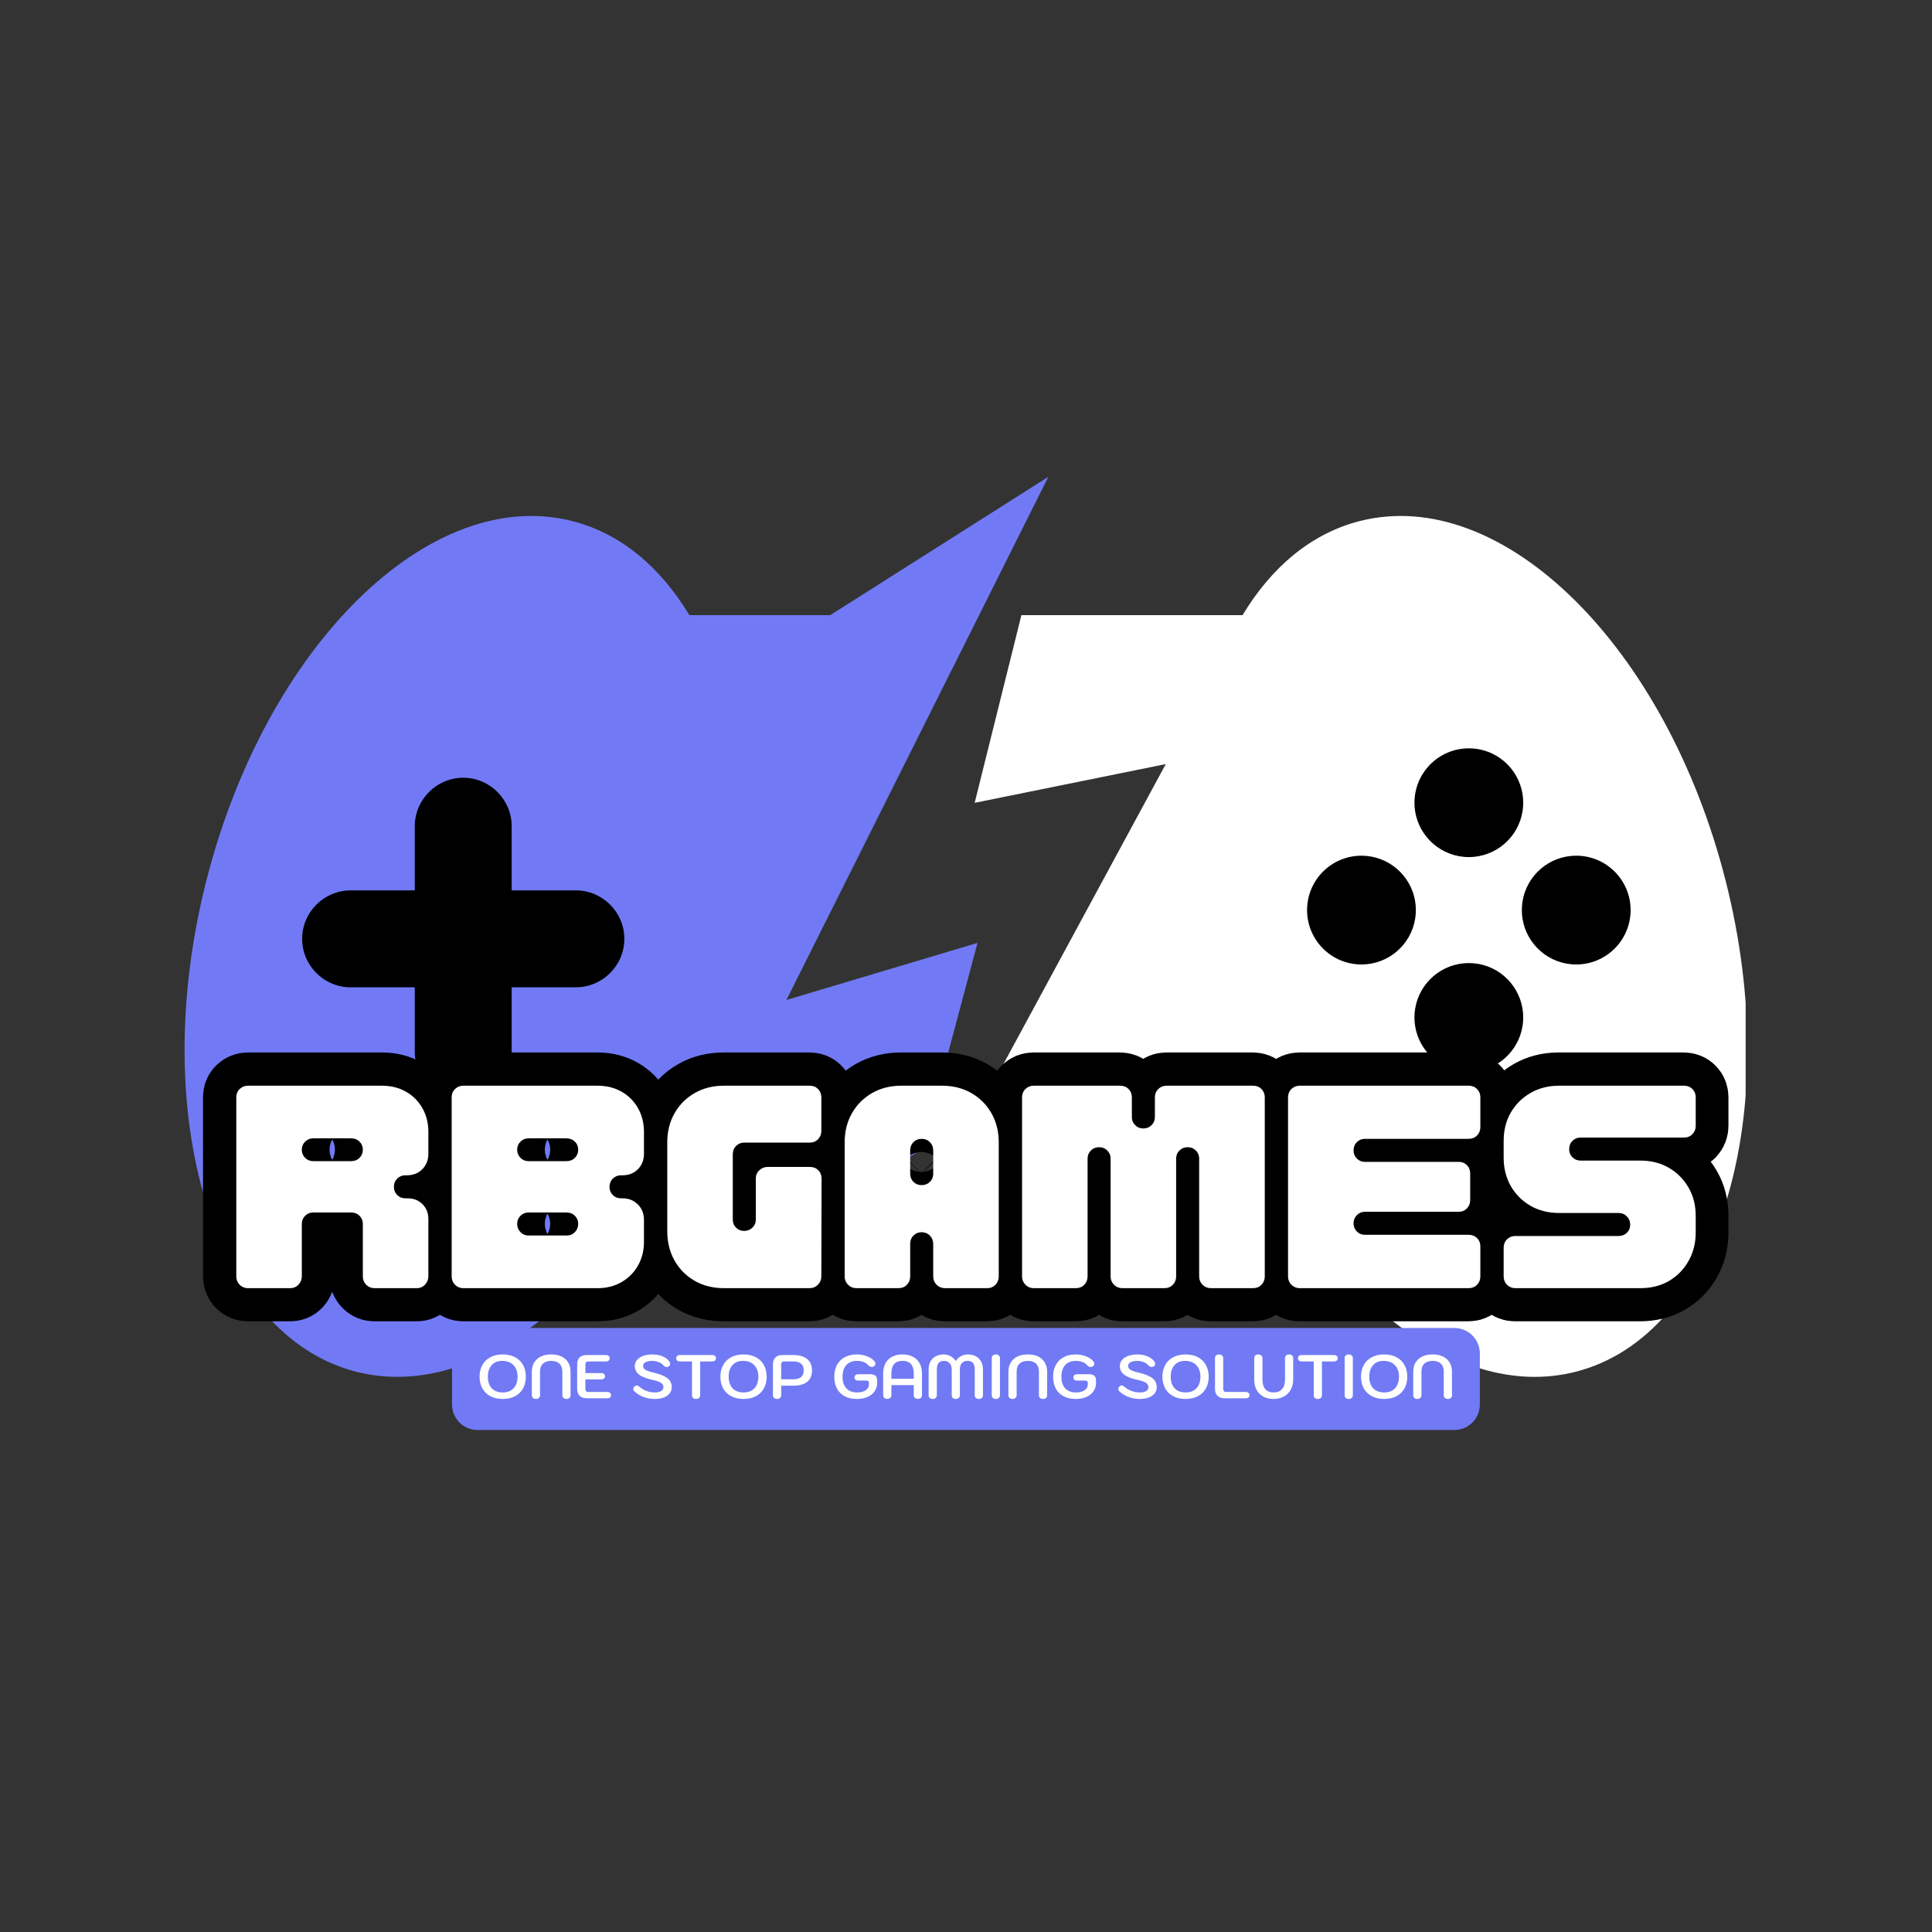 <svg xmlns="http://www.w3.org/2000/svg" xmlns:xlink="http://www.w3.org/1999/xlink" width="500" zoomAndPan="magnify" viewBox="0 0 375 375" height="500" preserveAspectRatio="xMidYMid meet" version="1.0"><rect x="0" y="0" width="375" height="375" fill="#333333" stroke="none"/><defs><g/><clipPath id="ef5d73dd9f"><path d="M 174.219 100.027 L 338.828 100.027 L 338.828 267.246 L 174.219 267.246 Z M 174.219 100.027 " clip-rule="nonzero"/></clipPath><clipPath id="0b6c95b619"><path d="M 35.828 92.543 L 203.617 92.543 L 203.617 267.246 L 35.828 267.246 Z M 35.828 92.543 " clip-rule="nonzero"/></clipPath></defs><path fill="#717af4" d="M 173.766 244.871 L 173.68 244.945 L 173.809 244.621 Z M 173.766 244.871 " fill-opacity="1" fill-rule="evenodd"/><g clip-path="url(#ef5d73dd9f)"><path fill="#ffffff" d="M 198.254 119.402 L 241.18 119.402 C 246.816 110.039 254.543 103.516 263.961 101.129 C 291.617 94.125 323.41 125.418 334.961 171.012 C 346.512 216.605 333.449 259.262 305.793 266.27 C 281.781 272.352 254.652 249.555 240.359 213.602 L 235.152 213.602 C 233.348 221.711 223.785 227.902 212.266 227.902 C 206.773 227.902 201.727 226.496 197.75 224.141 L 174.238 244.465 L 226.273 148.309 L 189.184 155.828 L 198.254 119.402 " fill-opacity="1" fill-rule="evenodd"/></g><g clip-path="url(#0b6c95b619)"><path fill="#717af4" d="M 133.812 119.402 L 161.141 119.402 L 203.492 92.543 L 152.645 194.094 L 189.734 183.016 C 185.281 199.602 181.754 212.883 179.156 222.871 C 174.957 225.98 169.145 227.902 162.723 227.902 C 151.203 227.902 141.645 221.711 139.836 213.602 L 134.633 213.602 C 120.34 249.555 93.211 272.352 69.195 266.27 C 41.539 259.262 28.48 216.605 40.031 171.012 C 51.582 125.418 83.375 94.125 111.031 101.129 C 120.449 103.516 128.172 110.039 133.812 119.402 " fill-opacity="1" fill-rule="evenodd"/></g><path fill="#000000" d="M 89.914 150.961 C 95.086 150.961 99.316 155.195 99.316 160.367 L 99.316 172.824 L 111.777 172.824 C 116.949 172.824 121.184 177.059 121.184 182.23 C 121.184 187.402 116.949 191.633 111.777 191.633 L 99.316 191.633 L 99.316 204.098 C 99.316 209.27 95.086 213.5 89.914 213.5 C 84.742 213.5 80.508 209.27 80.508 204.098 L 80.508 191.633 L 68.047 191.633 C 62.875 191.633 58.645 187.402 58.645 182.23 C 58.645 177.059 62.875 172.824 68.047 172.824 L 80.508 172.824 L 80.508 160.367 C 80.508 155.195 84.742 150.961 89.914 150.961 " fill-opacity="1" fill-rule="evenodd"/><path fill="#000000" d="M 274.68 195.789 L 274.68 199.188 C 274.59 198.633 274.543 198.066 274.543 197.488 C 274.543 196.91 274.59 196.344 274.68 195.789 Z M 274.68 174.945 L 274.68 178.344 C 273.867 183.367 269.512 187.203 264.262 187.203 C 258.43 187.203 253.703 182.477 253.703 176.645 C 253.703 170.816 258.43 166.09 264.262 166.09 C 269.512 166.09 273.867 169.926 274.68 174.945 Z M 274.68 157.504 C 274.59 156.949 274.543 156.383 274.543 155.805 C 274.543 155.227 274.59 154.66 274.68 154.105 Z M 274.68 178.344 L 274.68 174.945 C 274.77 175.5 274.816 176.066 274.816 176.645 C 274.816 177.223 274.77 177.789 274.68 178.344 Z M 295.52 195.801 L 295.52 199.176 C 294.715 204.203 290.355 208.043 285.102 208.043 C 279.848 208.043 275.492 204.207 274.68 199.188 L 274.68 195.789 C 275.492 190.766 279.848 186.93 285.102 186.93 C 290.355 186.93 294.715 190.773 295.52 195.801 Z M 295.52 174.957 L 295.52 178.332 C 295.434 177.785 295.387 177.219 295.387 176.645 C 295.387 176.07 295.434 175.508 295.52 174.957 Z M 285.102 145.246 C 290.355 145.246 294.715 149.09 295.52 154.117 L 295.52 157.492 C 294.715 162.52 290.355 166.359 285.102 166.359 C 279.848 166.359 275.492 162.523 274.68 157.504 L 274.68 154.105 C 275.492 149.082 279.848 145.246 285.102 145.246 Z M 295.52 178.332 L 295.52 174.957 C 296.328 169.93 300.688 166.09 305.945 166.09 C 311.773 166.09 316.5 170.816 316.5 176.645 C 316.5 182.477 311.773 187.203 305.945 187.203 C 300.688 187.203 296.328 183.363 295.52 178.332 Z M 295.52 199.176 L 295.52 195.801 C 295.609 196.352 295.656 196.914 295.656 197.488 C 295.656 198.062 295.609 198.625 295.52 199.176 Z M 295.52 154.117 C 295.609 154.668 295.656 155.23 295.656 155.805 C 295.656 156.379 295.609 156.941 295.52 157.492 L 295.52 154.117 " fill-opacity="1" fill-rule="evenodd"/><path stroke-linecap="butt" transform="matrix(1.107, 0, 0, 1.107, 22.889, 196.881)" fill="none" stroke-linejoin="miter" d="M 22.787 47.999 C 22.222 47.999 21.739 47.802 21.333 47.403 C 20.938 47.001 20.741 46.521 20.741 45.964 L 20.741 14.557 C 20.741 13.964 20.938 13.477 21.333 13.093 C 21.739 12.705 22.222 12.511 22.787 12.511 L 46.299 12.511 C 47.865 12.511 49.262 12.86 50.49 13.559 C 51.717 14.254 52.677 15.213 53.372 16.441 C 54.063 17.668 54.409 19.065 54.409 20.632 L 54.409 24.445 C 54.409 25.542 54.056 26.445 53.347 27.151 C 52.642 27.86 51.739 28.213 50.641 28.213 L 50.38 28.213 C 49.82 28.213 49.34 28.407 48.952 28.798 C 48.567 29.179 48.377 29.67 48.377 30.259 C 48.377 30.816 48.567 31.289 48.952 31.68 C 49.34 32.061 49.82 32.252 50.38 32.252 L 50.772 32.252 C 51.841 32.252 52.712 32.594 53.393 33.271 C 54.07 33.949 54.409 34.824 54.409 35.892 L 54.409 45.911 C 54.409 46.472 54.219 46.962 53.838 47.382 C 53.453 47.795 52.966 47.999 52.374 47.999 L 44.965 47.999 C 44.405 47.999 43.918 47.802 43.516 47.403 C 43.117 47.001 42.919 46.521 42.919 45.964 L 42.919 36.736 C 42.919 36.175 42.729 35.702 42.344 35.317 C 41.963 34.929 41.477 34.732 40.884 34.732 L 34.234 34.732 C 33.67 34.732 33.194 34.929 32.805 35.317 C 32.421 35.702 32.23 36.175 32.23 36.736 L 32.23 45.911 C 32.23 46.472 32.04 46.962 31.655 47.382 C 31.274 47.795 30.784 47.999 30.195 47.999 Z M 34.234 25.733 L 40.884 25.733 C 41.477 25.733 41.963 25.542 42.344 25.158 C 42.729 24.77 42.919 24.293 42.919 23.729 C 42.919 23.175 42.729 22.706 42.344 22.321 C 41.963 21.933 41.477 21.736 40.884 21.736 L 34.234 21.736 C 33.67 21.736 33.194 21.933 32.805 22.321 C 32.421 22.706 32.23 23.175 32.23 23.729 C 32.23 24.293 32.421 24.77 32.805 25.158 C 33.194 25.542 33.67 25.733 34.234 25.733 Z M 60.537 47.999 C 59.972 47.999 59.489 47.802 59.083 47.403 C 58.688 47.001 58.491 46.521 58.491 45.964 L 58.491 14.557 C 58.491 13.964 58.688 13.477 59.083 13.093 C 59.489 12.705 59.972 12.511 60.537 12.511 L 84.091 12.511 C 85.657 12.511 87.054 12.86 88.282 13.559 C 89.51 14.254 90.469 15.213 91.164 16.441 C 91.856 17.668 92.205 19.065 92.205 20.632 L 92.205 24.445 C 92.205 25.542 91.848 26.445 91.143 27.151 C 90.434 27.86 89.531 28.213 88.434 28.213 L 88.173 28.213 C 87.612 28.213 87.135 28.407 86.744 28.798 C 86.363 29.179 86.172 29.67 86.172 30.259 C 86.172 30.816 86.363 31.289 86.744 31.68 C 87.135 32.061 87.612 32.252 88.173 32.252 L 88.434 32.252 C 89.531 32.252 90.434 32.612 91.143 33.324 C 91.848 34.033 92.205 34.947 92.205 36.065 L 92.205 39.833 C 92.205 41.399 91.856 42.8 91.164 44.024 C 90.469 45.251 89.51 46.225 88.282 46.938 C 87.054 47.647 85.657 47.999 84.091 47.999 Z M 71.984 25.733 L 78.634 25.733 C 79.226 25.733 79.713 25.542 80.094 25.158 C 80.479 24.77 80.669 24.293 80.669 23.729 C 80.669 23.175 80.479 22.706 80.094 22.321 C 79.713 21.933 79.226 21.736 78.634 21.736 L 71.984 21.736 C 71.42 21.736 70.943 21.933 70.555 22.321 C 70.171 22.706 69.98 23.175 69.98 23.729 C 69.98 24.293 70.171 24.77 70.555 25.158 C 70.943 25.542 71.42 25.733 71.984 25.733 Z M 71.984 38.771 L 78.634 38.771 C 79.226 38.771 79.713 38.573 80.094 38.178 C 80.479 37.773 80.669 37.293 80.669 36.736 C 80.669 36.175 80.479 35.702 80.094 35.317 C 79.713 34.929 79.226 34.732 78.634 34.732 L 71.984 34.732 C 71.42 34.732 70.943 34.929 70.555 35.317 C 70.171 35.702 69.98 36.175 69.98 36.736 C 69.98 37.293 70.171 37.773 70.555 38.178 C 70.943 38.573 71.42 38.771 71.984 38.771 Z M 106.224 47.999 C 104.305 47.999 102.597 47.569 101.102 46.712 C 99.609 45.851 98.431 44.673 97.57 43.17 C 96.713 41.66 96.283 39.942 96.283 38.016 L 96.283 22.452 C 96.283 20.526 96.713 18.815 97.57 17.33 C 98.431 15.834 99.609 14.659 101.102 13.798 C 102.597 12.938 104.305 12.511 106.224 12.511 L 121.259 12.511 C 121.848 12.511 122.338 12.705 122.719 13.093 C 123.111 13.477 123.305 13.964 123.305 14.557 L 123.305 20.448 C 123.305 21.013 123.111 21.496 122.719 21.898 C 122.338 22.297 121.848 22.494 121.259 22.494 L 109.776 22.494 C 109.215 22.494 108.739 22.685 108.347 23.069 C 107.966 23.45 107.772 23.941 107.772 24.53 L 107.772 35.977 C 107.772 36.542 107.966 37.014 108.347 37.399 C 108.739 37.78 109.215 37.97 109.776 37.97 C 110.334 37.97 110.81 37.78 111.208 37.399 C 111.611 37.014 111.815 36.542 111.815 35.977 L 111.815 28.788 C 111.815 28.202 112.02 27.719 112.433 27.338 C 112.849 26.946 113.339 26.752 113.904 26.752 L 121.312 26.752 C 121.897 26.752 122.381 26.946 122.762 27.338 C 123.153 27.719 123.347 28.202 123.347 28.788 L 123.305 45.911 C 123.305 46.5 123.104 47.001 122.698 47.403 C 122.299 47.802 121.82 47.999 121.259 47.999 Z M 129.425 47.999 C 128.865 47.999 128.378 47.802 127.976 47.403 C 127.577 47.001 127.379 46.521 127.379 45.964 L 127.379 22.452 C 127.379 20.526 127.81 18.815 128.667 17.33 C 129.528 15.834 130.702 14.659 132.198 13.798 C 133.694 12.938 135.401 12.511 137.32 12.511 L 144.457 12.511 C 146.387 12.511 148.094 12.938 149.583 13.798 C 151.075 14.659 152.253 15.834 153.11 17.33 C 153.971 18.815 154.401 20.526 154.401 22.452 L 154.401 45.964 C 154.401 46.521 154.204 47.001 153.816 47.403 C 153.431 47.802 152.945 47.999 152.352 47.999 L 144.947 47.999 C 144.39 47.999 143.91 47.802 143.504 47.403 C 143.109 47.001 142.908 46.521 142.908 45.964 L 142.908 40.235 C 142.908 39.671 142.718 39.191 142.337 38.796 C 141.952 38.397 141.465 38.2 140.873 38.2 C 140.312 38.2 139.836 38.39 139.444 38.771 C 139.063 39.156 138.869 39.642 138.869 40.235 L 138.869 45.964 C 138.869 46.521 138.679 47.001 138.298 47.403 C 137.913 47.802 137.426 47.999 136.834 47.999 Z M 140.873 29.945 C 141.465 29.945 141.952 29.754 142.337 29.373 C 142.718 28.982 142.908 28.509 142.908 27.955 L 142.908 23.87 C 142.908 23.277 142.718 22.791 142.337 22.41 C 141.952 22.018 141.465 21.824 140.873 21.824 C 140.312 21.824 139.836 22.018 139.444 22.41 C 139.063 22.791 138.869 23.277 138.869 23.87 L 138.869 27.955 C 138.869 28.509 139.063 28.982 139.444 29.373 C 139.836 29.754 140.312 29.945 140.873 29.945 Z M 160.522 47.999 C 159.958 47.999 159.474 47.802 159.072 47.403 C 158.673 47.001 158.476 46.521 158.476 45.964 L 158.476 14.557 C 158.476 13.964 158.673 13.477 159.072 13.093 C 159.474 12.705 159.958 12.511 160.522 12.511 L 175.695 12.511 C 176.287 12.511 176.774 12.705 177.159 13.093 C 177.54 13.477 177.73 13.964 177.73 14.557 L 177.73 18.011 C 177.73 18.575 177.924 19.048 178.305 19.429 C 178.697 19.813 179.169 20.004 179.723 20.004 C 180.316 20.004 180.803 19.813 181.187 19.429 C 181.575 19.048 181.769 18.575 181.769 18.011 L 181.769 14.557 C 181.769 13.964 181.97 13.477 182.365 13.093 C 182.764 12.705 183.244 12.511 183.808 12.511 L 198.981 12.511 C 199.574 12.511 200.06 12.705 200.441 13.093 C 200.826 13.477 201.016 13.964 201.016 14.557 L 201.016 45.964 C 201.016 46.521 200.826 47.001 200.441 47.403 C 200.06 47.802 199.574 47.999 198.981 47.999 L 191.573 47.999 C 191.008 47.999 190.529 47.802 190.13 47.403 C 189.735 47.001 189.537 46.521 189.537 45.964 L 189.537 25.288 C 189.537 24.727 189.34 24.255 188.952 23.87 C 188.567 23.489 188.08 23.295 187.488 23.295 C 186.927 23.295 186.454 23.489 186.07 23.87 C 185.689 24.255 185.498 24.727 185.498 25.288 L 185.498 45.964 C 185.498 46.521 185.3 47.001 184.912 47.403 C 184.528 47.802 184.041 47.999 183.448 47.999 L 176.04 47.999 C 175.486 47.999 175.007 47.802 174.601 47.403 C 174.206 47.001 174.005 46.521 174.005 45.964 L 174.005 25.288 C 174.005 24.727 173.814 24.255 173.433 23.87 C 173.049 23.489 172.562 23.295 171.969 23.295 C 171.405 23.295 170.929 23.489 170.541 23.87 C 170.156 24.255 169.966 24.727 169.966 25.288 L 169.966 45.964 C 169.966 46.521 169.775 47.001 169.391 47.403 C 169.01 47.802 168.523 47.999 167.93 47.999 Z M 207.144 47.999 C 206.58 47.999 206.096 47.802 205.694 47.403 C 205.295 47.001 205.098 46.521 205.098 45.964 L 205.098 14.557 C 205.098 13.964 205.295 13.477 205.694 13.093 C 206.096 12.705 206.58 12.511 207.144 12.511 L 236.777 12.511 C 237.366 12.511 237.856 12.705 238.237 13.093 C 238.618 13.477 238.812 13.964 238.812 14.557 L 238.812 19.789 C 238.812 20.349 238.618 20.829 238.237 21.228 C 237.856 21.626 237.366 21.824 236.777 21.824 L 218.591 21.824 C 218.027 21.824 217.551 22.018 217.163 22.41 C 216.778 22.791 216.588 23.277 216.588 23.87 C 216.588 24.434 216.778 24.907 217.163 25.288 C 217.551 25.673 218.027 25.863 218.591 25.863 L 234.999 25.863 C 235.591 25.863 236.078 26.057 236.463 26.449 C 236.851 26.83 237.045 27.317 237.045 27.909 L 237.045 32.566 C 237.045 33.123 236.851 33.603 236.463 34.009 C 236.078 34.404 235.591 34.605 234.999 34.605 L 218.591 34.605 C 218.027 34.605 217.551 34.806 217.163 35.208 C 216.778 35.607 216.588 36.083 216.588 36.64 C 216.588 37.201 216.778 37.677 217.163 38.069 C 217.551 38.45 218.027 38.644 218.591 38.644 L 236.777 38.644 C 237.366 38.644 237.856 38.835 238.237 39.216 C 238.618 39.6 238.812 40.087 238.812 40.679 L 238.812 45.964 C 238.812 46.521 238.618 47.001 238.237 47.403 C 237.856 47.802 237.366 47.999 236.777 47.999 Z M 244.94 47.999 C 244.375 47.999 243.892 47.802 243.486 47.403 C 243.091 47.001 242.89 46.521 242.89 45.964 L 242.89 40.905 C 242.89 40.313 243.091 39.826 243.486 39.445 C 243.892 39.053 244.375 38.859 244.94 38.859 L 263.037 38.859 C 263.626 38.859 264.116 38.669 264.497 38.284 C 264.882 37.903 265.072 37.43 265.072 36.866 C 265.072 36.305 264.882 35.822 264.497 35.427 C 264.116 35.021 263.626 34.82 263.037 34.82 L 252.605 34.82 C 250.743 34.82 249.078 34.4 247.614 33.564 C 246.153 32.718 245.003 31.567 244.16 30.107 C 243.313 28.643 242.89 26.974 242.89 25.105 L 242.89 22.226 C 242.89 20.332 243.313 18.663 244.16 17.22 C 245.003 15.77 246.153 14.62 247.614 13.777 C 249.078 12.931 250.743 12.511 252.605 12.511 L 274.526 12.511 C 275.119 12.511 275.606 12.705 275.987 13.093 C 276.371 13.477 276.562 13.964 276.562 14.557 L 276.562 19.559 C 276.562 20.124 276.371 20.607 275.987 21.013 C 275.606 21.408 275.119 21.609 274.526 21.609 L 256.387 21.609 C 255.823 21.609 255.346 21.799 254.955 22.18 C 254.574 22.565 254.383 23.052 254.383 23.644 C 254.383 24.205 254.574 24.681 254.955 25.073 C 255.346 25.454 255.823 25.648 256.387 25.648 L 266.847 25.648 C 268.737 25.648 270.41 26.068 271.863 26.914 C 273.313 27.751 274.456 28.897 275.295 30.347 C 276.139 31.79 276.562 33.462 276.562 35.36 L 276.562 38.242 C 276.562 40.104 276.139 41.777 275.295 43.255 C 274.456 44.736 273.313 45.9 271.863 46.744 C 270.41 47.58 268.737 47.999 266.847 47.999 Z M 244.94 47.999 " stroke="#000000" stroke-width="11.646" stroke-opacity="1" stroke-miterlimit="4"/><g fill="#ffffff" fill-opacity="1"><g transform="translate(43.599, 250.032)"><g><path d="M 4.516 0 C 3.898 0 3.367 -0.219 2.922 -0.656 C 2.484 -1.102 2.266 -1.641 2.266 -2.266 L 2.266 -37.047 C 2.266 -37.691 2.484 -38.227 2.922 -38.656 C 3.367 -39.082 3.898 -39.297 4.516 -39.297 L 30.562 -39.297 C 32.289 -39.297 33.832 -38.91 35.188 -38.141 C 36.551 -37.367 37.617 -36.301 38.391 -34.938 C 39.16 -33.582 39.547 -32.039 39.547 -30.312 L 39.547 -26.078 C 39.547 -24.867 39.148 -23.867 38.359 -23.078 C 37.578 -22.297 36.582 -21.906 35.375 -21.906 L 35.078 -21.906 C 34.453 -21.906 33.926 -21.691 33.5 -21.266 C 33.07 -20.836 32.859 -20.301 32.859 -19.656 C 32.859 -19.031 33.07 -18.504 33.5 -18.078 C 33.926 -17.648 34.453 -17.438 35.078 -17.438 L 35.516 -17.438 C 36.691 -17.438 37.656 -17.055 38.406 -16.297 C 39.164 -15.547 39.547 -14.582 39.547 -13.406 L 39.547 -2.312 C 39.547 -1.688 39.332 -1.145 38.906 -0.688 C 38.477 -0.227 37.938 0 37.281 0 L 29.078 0 C 28.461 0 27.93 -0.219 27.484 -0.656 C 27.047 -1.102 26.828 -1.641 26.828 -2.266 L 26.828 -12.484 C 26.828 -13.098 26.613 -13.617 26.188 -14.047 C 25.758 -14.473 25.219 -14.688 24.562 -14.688 L 17.188 -14.688 C 16.57 -14.688 16.051 -14.473 15.625 -14.047 C 15.195 -13.617 14.984 -13.098 14.984 -12.484 L 14.984 -2.312 C 14.984 -1.688 14.77 -1.145 14.344 -0.688 C 13.914 -0.227 13.375 0 12.719 0 Z M 17.188 -24.656 L 24.562 -24.656 C 25.219 -24.656 25.758 -24.867 26.188 -25.297 C 26.613 -25.723 26.828 -26.25 26.828 -26.875 C 26.828 -27.5 26.613 -28.02 26.188 -28.438 C 25.758 -28.863 25.219 -29.078 24.562 -29.078 L 17.188 -29.078 C 16.57 -29.078 16.051 -28.863 15.625 -28.438 C 15.195 -28.02 14.984 -27.5 14.984 -26.875 C 14.984 -26.25 15.195 -25.723 15.625 -25.297 C 16.051 -24.867 16.57 -24.656 17.188 -24.656 Z M 17.188 -24.656 "/></g></g></g><g fill="#ffffff" fill-opacity="1"><g transform="translate(85.4, 250.032)"><g><path d="M 4.516 0 C 3.898 0 3.367 -0.219 2.922 -0.656 C 2.484 -1.102 2.266 -1.641 2.266 -2.266 L 2.266 -37.047 C 2.266 -37.691 2.484 -38.227 2.922 -38.656 C 3.367 -39.082 3.898 -39.297 4.516 -39.297 L 30.609 -39.297 C 32.336 -39.297 33.879 -38.91 35.234 -38.141 C 36.598 -37.367 37.664 -36.301 38.438 -34.938 C 39.207 -33.582 39.594 -32.039 39.594 -30.312 L 39.594 -26.078 C 39.594 -24.867 39.195 -23.867 38.406 -23.078 C 37.625 -22.297 36.629 -21.906 35.422 -21.906 L 35.125 -21.906 C 34.5 -21.906 33.973 -21.691 33.547 -21.266 C 33.117 -20.836 32.906 -20.301 32.906 -19.656 C 32.906 -19.031 33.117 -18.504 33.547 -18.078 C 33.973 -17.648 34.5 -17.438 35.125 -17.438 L 35.422 -17.438 C 36.629 -17.438 37.625 -17.039 38.406 -16.25 C 39.195 -15.469 39.594 -14.457 39.594 -13.219 L 39.594 -9.031 C 39.594 -7.301 39.207 -5.754 38.438 -4.391 C 37.664 -3.035 36.598 -1.961 35.234 -1.172 C 33.879 -0.391 32.336 0 30.609 0 Z M 17.188 -24.656 L 24.562 -24.656 C 25.219 -24.656 25.758 -24.867 26.188 -25.297 C 26.613 -25.723 26.828 -26.25 26.828 -26.875 C 26.828 -27.5 26.613 -28.02 26.188 -28.438 C 25.758 -28.863 25.219 -29.078 24.562 -29.078 L 17.188 -29.078 C 16.57 -29.078 16.051 -28.863 15.625 -28.438 C 15.195 -28.02 14.984 -27.5 14.984 -26.875 C 14.984 -26.25 15.195 -25.723 15.625 -25.297 C 16.051 -24.867 16.57 -24.656 17.188 -24.656 Z M 17.188 -10.219 L 24.562 -10.219 C 25.219 -10.219 25.758 -10.438 26.188 -10.875 C 26.613 -11.32 26.828 -11.859 26.828 -12.484 C 26.828 -13.098 26.613 -13.617 26.188 -14.047 C 25.758 -14.473 25.219 -14.688 24.562 -14.688 L 17.188 -14.688 C 16.57 -14.688 16.051 -14.473 15.625 -14.047 C 15.195 -13.617 14.984 -13.098 14.984 -12.484 C 14.984 -11.859 15.195 -11.32 15.625 -10.875 C 16.051 -10.438 16.57 -10.219 17.188 -10.219 Z M 17.188 -10.219 "/></g></g></g><g fill="#ffffff" fill-opacity="1"><g transform="translate(127.25, 250.032)"><g><path d="M 13.266 0 C 11.141 0 9.25 -0.473 7.594 -1.422 C 5.938 -2.367 4.633 -3.676 3.688 -5.344 C 2.738 -7.02 2.266 -8.922 2.266 -11.047 L 2.266 -28.297 C 2.266 -30.422 2.738 -32.312 3.688 -33.969 C 4.633 -35.625 5.938 -36.926 7.594 -37.875 C 9.25 -38.82 11.141 -39.297 13.266 -39.297 L 29.922 -39.297 C 30.578 -39.297 31.113 -39.082 31.531 -38.656 C 31.957 -38.227 32.172 -37.691 32.172 -37.047 L 32.172 -30.5 C 32.172 -29.883 31.957 -29.352 31.531 -28.906 C 31.113 -28.469 30.578 -28.25 29.922 -28.25 L 17.188 -28.25 C 16.57 -28.25 16.051 -28.035 15.625 -27.609 C 15.195 -27.18 14.984 -26.641 14.984 -25.984 L 14.984 -13.312 C 14.984 -12.688 15.195 -12.16 15.625 -11.734 C 16.051 -11.316 16.57 -11.109 17.188 -11.109 C 17.812 -11.109 18.344 -11.316 18.781 -11.734 C 19.227 -12.16 19.453 -12.688 19.453 -13.312 L 19.453 -21.266 C 19.453 -21.922 19.68 -22.461 20.141 -22.891 C 20.598 -23.316 21.141 -23.531 21.766 -23.531 L 29.969 -23.531 C 30.625 -23.531 31.16 -23.316 31.578 -22.891 C 32.004 -22.461 32.219 -21.922 32.219 -21.266 L 32.172 -2.312 C 32.172 -1.656 31.945 -1.102 31.5 -0.656 C 31.062 -0.219 30.535 0 29.922 0 Z M 13.266 0 "/></g></g></g><g fill="#ffffff" fill-opacity="1"><g transform="translate(161.683, 250.032)"><g><path d="M 4.516 0 C 3.898 0 3.367 -0.219 2.922 -0.656 C 2.484 -1.102 2.266 -1.641 2.266 -2.266 L 2.266 -28.297 C 2.266 -30.422 2.738 -32.312 3.688 -33.969 C 4.633 -35.625 5.938 -36.926 7.594 -37.875 C 9.25 -38.82 11.141 -39.297 13.266 -39.297 L 21.172 -39.297 C 23.297 -39.297 25.188 -38.82 26.844 -37.875 C 28.5 -36.926 29.801 -35.625 30.75 -33.969 C 31.695 -32.312 32.172 -30.422 32.172 -28.297 L 32.172 -2.266 C 32.172 -1.641 31.957 -1.102 31.531 -0.656 C 31.113 -0.219 30.578 0 29.922 0 L 21.719 0 C 21.094 0 20.555 -0.219 20.109 -0.656 C 19.672 -1.102 19.453 -1.641 19.453 -2.266 L 19.453 -8.594 C 19.453 -9.219 19.238 -9.75 18.812 -10.188 C 18.383 -10.633 17.844 -10.859 17.188 -10.859 C 16.57 -10.859 16.051 -10.645 15.625 -10.219 C 15.195 -9.789 14.984 -9.25 14.984 -8.594 L 14.984 -2.266 C 14.984 -1.641 14.77 -1.102 14.344 -0.656 C 13.914 -0.219 13.375 0 12.719 0 Z M 17.188 -20 C 17.844 -20 18.383 -20.207 18.812 -20.625 C 19.238 -21.051 19.453 -21.578 19.453 -22.203 L 19.453 -26.719 C 19.453 -27.375 19.238 -27.914 18.812 -28.344 C 18.383 -28.77 17.844 -28.984 17.188 -28.984 C 16.57 -28.984 16.051 -28.77 15.625 -28.344 C 15.195 -27.914 14.984 -27.375 14.984 -26.719 L 14.984 -22.203 C 14.984 -21.578 15.195 -21.051 15.625 -20.625 C 16.051 -20.207 16.57 -20 17.188 -20 Z M 17.188 -20 "/></g></g></g><g fill="#ffffff" fill-opacity="1"><g transform="translate(196.116, 250.032)"><g><path d="M 4.516 0 C 3.898 0 3.367 -0.219 2.922 -0.656 C 2.484 -1.102 2.266 -1.641 2.266 -2.266 L 2.266 -37.047 C 2.266 -37.691 2.484 -38.227 2.922 -38.656 C 3.367 -39.082 3.898 -39.297 4.516 -39.297 L 21.312 -39.297 C 21.969 -39.297 22.508 -39.082 22.938 -38.656 C 23.363 -38.227 23.578 -37.691 23.578 -37.047 L 23.578 -33.203 C 23.578 -32.586 23.789 -32.066 24.219 -31.641 C 24.645 -31.211 25.172 -31 25.797 -31 C 26.441 -31 26.977 -31.211 27.406 -31.641 C 27.832 -32.066 28.047 -32.586 28.047 -33.203 L 28.047 -37.047 C 28.047 -37.691 28.266 -38.227 28.703 -38.656 C 29.148 -39.082 29.688 -39.297 30.312 -39.297 L 47.109 -39.297 C 47.766 -39.297 48.305 -39.082 48.734 -38.656 C 49.16 -38.227 49.375 -37.691 49.375 -37.047 L 49.375 -2.266 C 49.375 -1.641 49.16 -1.102 48.734 -0.656 C 48.305 -0.219 47.766 0 47.109 0 L 38.906 0 C 38.281 0 37.742 -0.219 37.297 -0.656 C 36.859 -1.102 36.641 -1.641 36.641 -2.266 L 36.641 -25.156 C 36.641 -25.77 36.426 -26.289 36 -26.719 C 35.582 -27.145 35.047 -27.359 34.391 -27.359 C 33.766 -27.359 33.238 -27.145 32.812 -26.719 C 32.383 -26.289 32.172 -25.77 32.172 -25.156 L 32.172 -2.266 C 32.172 -1.641 31.957 -1.102 31.531 -0.656 C 31.113 -0.219 30.578 0 29.922 0 L 21.719 0 C 21.094 0 20.555 -0.219 20.109 -0.656 C 19.672 -1.102 19.453 -1.641 19.453 -2.266 L 19.453 -25.156 C 19.453 -25.77 19.238 -26.289 18.812 -26.719 C 18.383 -27.145 17.844 -27.359 17.188 -27.359 C 16.57 -27.359 16.051 -27.145 15.625 -26.719 C 15.195 -26.289 14.984 -25.77 14.984 -25.156 L 14.984 -2.266 C 14.984 -1.641 14.77 -1.102 14.344 -0.656 C 13.914 -0.219 13.375 0 12.719 0 Z M 4.516 0 "/></g></g></g><g fill="#ffffff" fill-opacity="1"><g transform="translate(247.741, 250.032)"><g><path d="M 4.516 0 C 3.898 0 3.367 -0.219 2.922 -0.656 C 2.484 -1.102 2.266 -1.641 2.266 -2.266 L 2.266 -37.047 C 2.266 -37.691 2.484 -38.227 2.922 -38.656 C 3.367 -39.082 3.898 -39.297 4.516 -39.297 L 37.328 -39.297 C 37.984 -39.297 38.523 -39.082 38.953 -38.656 C 39.379 -38.227 39.594 -37.691 39.594 -37.047 L 39.594 -31.25 C 39.594 -30.625 39.379 -30.086 38.953 -29.641 C 38.523 -29.203 37.984 -28.984 37.328 -28.984 L 17.188 -28.984 C 16.57 -28.984 16.051 -28.77 15.625 -28.344 C 15.195 -27.914 14.984 -27.375 14.984 -26.719 C 14.984 -26.102 15.195 -25.582 15.625 -25.156 C 16.051 -24.727 16.57 -24.516 17.188 -24.516 L 35.375 -24.516 C 36.031 -24.516 36.566 -24.301 36.984 -23.875 C 37.41 -23.445 37.625 -22.906 37.625 -22.25 L 37.625 -17.094 C 37.625 -16.469 37.41 -15.93 36.984 -15.484 C 36.566 -15.047 36.031 -14.828 35.375 -14.828 L 17.188 -14.828 C 16.57 -14.828 16.051 -14.609 15.625 -14.172 C 15.195 -13.734 14.984 -13.203 14.984 -12.578 C 14.984 -11.953 15.195 -11.426 15.625 -11 C 16.051 -10.57 16.57 -10.359 17.188 -10.359 L 37.328 -10.359 C 37.984 -10.359 38.523 -10.145 38.953 -9.719 C 39.379 -9.301 39.594 -8.766 39.594 -8.109 L 39.594 -2.266 C 39.594 -1.641 39.379 -1.102 38.953 -0.656 C 38.523 -0.219 37.984 0 37.328 0 Z M 4.516 0 "/></g></g></g><g fill="#ffffff" fill-opacity="1"><g transform="translate(289.591, 250.032)"><g><path d="M 4.516 0 C 3.898 0 3.367 -0.219 2.922 -0.656 C 2.484 -1.102 2.266 -1.641 2.266 -2.266 L 2.266 -7.859 C 2.266 -8.516 2.484 -9.055 2.922 -9.484 C 3.367 -9.91 3.898 -10.125 4.516 -10.125 L 24.562 -10.125 C 25.219 -10.125 25.758 -10.332 26.188 -10.75 C 26.613 -11.176 26.828 -11.703 26.828 -12.328 C 26.828 -12.953 26.613 -13.484 26.188 -13.922 C 25.758 -14.367 25.219 -14.594 24.562 -14.594 L 13.016 -14.594 C 10.953 -14.594 9.109 -15.055 7.484 -15.984 C 5.867 -16.922 4.594 -18.195 3.656 -19.812 C 2.727 -21.438 2.266 -23.281 2.266 -25.344 L 2.266 -28.547 C 2.266 -30.641 2.727 -32.488 3.656 -34.094 C 4.594 -35.695 5.867 -36.961 7.484 -37.891 C 9.109 -38.828 10.953 -39.297 13.016 -39.297 L 37.281 -39.297 C 37.938 -39.297 38.477 -39.082 38.906 -38.656 C 39.332 -38.227 39.547 -37.691 39.547 -37.047 L 39.547 -31.484 C 39.547 -30.867 39.332 -30.336 38.906 -29.891 C 38.477 -29.453 37.938 -29.234 37.281 -29.234 L 17.188 -29.234 C 16.57 -29.234 16.051 -29.02 15.625 -28.594 C 15.195 -28.164 14.984 -27.625 14.984 -26.969 C 14.984 -26.344 15.195 -25.816 15.625 -25.391 C 16.051 -24.973 16.57 -24.766 17.188 -24.766 L 28.781 -24.766 C 30.883 -24.766 32.738 -24.297 34.344 -23.359 C 35.945 -22.422 37.211 -21.148 38.141 -19.547 C 39.078 -17.941 39.547 -16.094 39.547 -14 L 39.547 -10.812 C 39.547 -8.75 39.078 -6.895 38.141 -5.25 C 37.211 -3.613 35.945 -2.328 34.344 -1.391 C 32.738 -0.461 30.883 0 28.781 0 Z M 4.516 0 "/></g></g></g><path fill="#717af4" d="M 92.688 257.762 L 282.289 257.762 C 283.602 257.762 284.863 258.285 285.789 259.211 C 286.719 260.141 287.238 261.398 287.238 262.711 L 287.238 272.613 C 287.238 273.926 286.719 275.184 285.789 276.113 C 284.863 277.039 283.602 277.562 282.289 277.562 L 92.688 277.562 C 89.953 277.562 87.738 275.344 87.738 272.613 L 87.738 262.711 C 87.738 259.977 89.953 257.762 92.688 257.762 Z M 92.688 257.762 " fill-opacity="1" fill-rule="nonzero"/><g fill="#ffffff" fill-opacity="1"><g transform="translate(92.538, 271.412)"><g><path d="M 5.047 0.125 C 4.109 0.125 3.301 -0.055 2.625 -0.422 C 1.945 -0.785 1.43 -1.289 1.078 -1.938 C 0.723 -2.594 0.547 -3.348 0.547 -4.203 C 0.547 -5.047 0.723 -5.789 1.078 -6.438 C 1.43 -7.094 1.945 -7.602 2.625 -7.969 C 3.301 -8.332 4.109 -8.516 5.047 -8.516 C 5.973 -8.516 6.773 -8.332 7.453 -7.969 C 8.129 -7.602 8.645 -7.094 9 -6.438 C 9.352 -5.789 9.531 -5.047 9.531 -4.203 C 9.531 -3.348 9.352 -2.594 9 -1.938 C 8.645 -1.289 8.129 -0.785 7.453 -0.422 C 6.773 -0.055 5.973 0.125 5.047 0.125 Z M 5.047 -1.141 C 5.953 -1.141 6.656 -1.41 7.156 -1.953 C 7.664 -2.504 7.922 -3.254 7.922 -4.203 C 7.922 -5.148 7.656 -5.895 7.125 -6.438 C 6.602 -6.988 5.867 -7.266 4.922 -7.266 C 4.047 -7.266 3.363 -6.984 2.875 -6.422 C 2.395 -5.867 2.156 -5.129 2.156 -4.203 C 2.156 -3.254 2.406 -2.504 2.906 -1.953 C 3.414 -1.41 4.129 -1.141 5.047 -1.141 Z M 5.047 -1.141 "/></g></g></g><g fill="#ffffff" fill-opacity="1"><g transform="translate(102.618, 271.412)"><g><path d="M 1.406 0.125 C 1.164 0.125 0.973 0.062 0.828 -0.062 C 0.68 -0.195 0.609 -0.375 0.609 -0.594 L 0.609 -5.125 C 0.609 -6.188 0.941 -7.016 1.609 -7.609 C 2.273 -8.211 3.195 -8.516 4.375 -8.516 C 5.539 -8.516 6.457 -8.211 7.125 -7.609 C 7.789 -7.016 8.125 -6.188 8.125 -5.125 L 8.125 -0.594 C 8.125 -0.375 8.051 -0.195 7.906 -0.062 C 7.758 0.062 7.566 0.125 7.328 0.125 C 7.086 0.125 6.895 0.055 6.75 -0.078 C 6.602 -0.211 6.531 -0.383 6.531 -0.594 L 6.531 -5.156 C 6.531 -5.844 6.344 -6.363 5.969 -6.719 C 5.602 -7.082 5.07 -7.266 4.375 -7.266 C 3.664 -7.266 3.125 -7.082 2.75 -6.719 C 2.383 -6.363 2.203 -5.844 2.203 -5.156 L 2.203 -0.594 C 2.203 -0.383 2.129 -0.211 1.984 -0.078 C 1.836 0.055 1.645 0.125 1.406 0.125 Z M 1.406 0.125 "/></g></g></g><g fill="#ffffff" fill-opacity="1"><g transform="translate(111.354, 271.412)"><g><path d="M 2.594 0 C 1.988 0 1.516 -0.156 1.172 -0.469 C 0.836 -0.789 0.672 -1.242 0.672 -1.828 L 0.672 -6.625 C 0.672 -7.188 0.832 -7.625 1.156 -7.938 C 1.477 -8.25 1.93 -8.406 2.516 -8.406 L 6.234 -8.406 C 6.473 -8.406 6.656 -8.348 6.781 -8.234 C 6.914 -8.129 6.984 -7.977 6.984 -7.781 C 6.984 -7.582 6.914 -7.426 6.781 -7.312 C 6.656 -7.207 6.473 -7.156 6.234 -7.156 L 2.781 -7.156 C 2.625 -7.156 2.5 -7.102 2.406 -7 C 2.312 -6.906 2.266 -6.766 2.266 -6.578 L 2.266 -4.906 L 5.328 -4.906 C 5.566 -4.906 5.75 -4.848 5.875 -4.734 C 6.008 -4.629 6.078 -4.477 6.078 -4.281 C 6.078 -4.094 6.008 -3.941 5.875 -3.828 C 5.738 -3.723 5.555 -3.672 5.328 -3.672 L 2.266 -3.672 L 2.266 -1.828 C 2.266 -1.641 2.312 -1.492 2.406 -1.391 C 2.5 -1.285 2.625 -1.234 2.781 -1.234 L 6.5 -1.234 C 6.738 -1.234 6.922 -1.176 7.047 -1.062 C 7.18 -0.957 7.25 -0.805 7.25 -0.609 C 7.25 -0.422 7.18 -0.27 7.047 -0.156 C 6.922 -0.051 6.738 0 6.5 0 Z M 2.594 0 "/></g></g></g><g fill="#ffffff" fill-opacity="1"><g transform="translate(119.154, 271.412)"><g/></g></g><g fill="#ffffff" fill-opacity="1"><g transform="translate(122.37, 271.412)"><g><path d="M 4.734 0.125 C 3.941 0.125 3.203 -0.004 2.516 -0.266 C 1.828 -0.523 1.234 -0.898 0.734 -1.391 C 0.609 -1.516 0.547 -1.648 0.547 -1.797 C 0.547 -1.973 0.629 -2.141 0.797 -2.297 C 0.922 -2.43 1.062 -2.5 1.219 -2.5 C 1.375 -2.5 1.562 -2.406 1.781 -2.219 C 2.164 -1.875 2.613 -1.609 3.125 -1.422 C 3.645 -1.234 4.18 -1.141 4.734 -1.141 C 5.254 -1.141 5.66 -1.227 5.953 -1.406 C 6.254 -1.594 6.406 -1.848 6.406 -2.172 C 6.406 -2.516 6.242 -2.789 5.922 -3 C 5.609 -3.219 5.066 -3.41 4.297 -3.578 C 3.086 -3.836 2.207 -4.18 1.656 -4.609 C 1.113 -5.047 0.844 -5.602 0.844 -6.281 C 0.844 -6.719 0.984 -7.102 1.266 -7.438 C 1.555 -7.781 1.957 -8.047 2.469 -8.234 C 2.988 -8.422 3.582 -8.516 4.25 -8.516 C 4.988 -8.516 5.648 -8.391 6.234 -8.141 C 6.816 -7.898 7.258 -7.562 7.562 -7.125 C 7.664 -6.957 7.719 -6.816 7.719 -6.703 C 7.707 -6.492 7.609 -6.32 7.422 -6.188 C 7.316 -6.113 7.195 -6.078 7.062 -6.078 C 6.812 -6.078 6.602 -6.172 6.438 -6.359 C 6.207 -6.641 5.898 -6.859 5.516 -7.016 C 5.129 -7.18 4.707 -7.266 4.25 -7.266 C 3.676 -7.266 3.234 -7.176 2.922 -7 C 2.609 -6.832 2.453 -6.594 2.453 -6.281 C 2.453 -5.977 2.602 -5.727 2.906 -5.531 C 3.219 -5.344 3.754 -5.16 4.516 -4.984 C 5.348 -4.785 6.02 -4.555 6.531 -4.297 C 7.051 -4.047 7.426 -3.75 7.656 -3.406 C 7.895 -3.062 8.016 -2.648 8.016 -2.172 C 8.016 -1.711 7.879 -1.305 7.609 -0.953 C 7.336 -0.609 6.953 -0.344 6.453 -0.156 C 5.961 0.031 5.391 0.125 4.734 0.125 Z M 4.734 0.125 "/></g></g></g><g fill="#ffffff" fill-opacity="1"><g transform="translate(130.938, 271.412)"><g><path d="M 4.156 0.125 C 3.914 0.125 3.723 0.062 3.578 -0.062 C 3.441 -0.195 3.375 -0.375 3.375 -0.594 L 3.375 -7.156 L 1.062 -7.156 C 0.82 -7.156 0.633 -7.207 0.5 -7.312 C 0.375 -7.426 0.312 -7.582 0.312 -7.781 C 0.312 -7.977 0.375 -8.129 0.5 -8.234 C 0.633 -8.348 0.82 -8.406 1.062 -8.406 L 7.281 -8.406 C 7.52 -8.406 7.703 -8.348 7.828 -8.234 C 7.961 -8.129 8.031 -7.977 8.031 -7.781 C 8.031 -7.582 7.961 -7.426 7.828 -7.312 C 7.691 -7.207 7.508 -7.156 7.281 -7.156 L 4.969 -7.156 L 4.969 -0.594 C 4.969 -0.383 4.895 -0.211 4.75 -0.078 C 4.602 0.055 4.406 0.125 4.156 0.125 Z M 4.156 0.125 "/></g></g></g><g fill="#ffffff" fill-opacity="1"><g transform="translate(139.278, 271.412)"><g><path d="M 5.047 0.125 C 4.109 0.125 3.301 -0.055 2.625 -0.422 C 1.945 -0.785 1.43 -1.289 1.078 -1.938 C 0.723 -2.594 0.547 -3.348 0.547 -4.203 C 0.547 -5.047 0.723 -5.789 1.078 -6.438 C 1.43 -7.094 1.945 -7.602 2.625 -7.969 C 3.301 -8.332 4.109 -8.516 5.047 -8.516 C 5.973 -8.516 6.773 -8.332 7.453 -7.969 C 8.129 -7.602 8.645 -7.094 9 -6.438 C 9.352 -5.789 9.531 -5.047 9.531 -4.203 C 9.531 -3.348 9.352 -2.594 9 -1.938 C 8.645 -1.289 8.129 -0.785 7.453 -0.422 C 6.773 -0.055 5.973 0.125 5.047 0.125 Z M 5.047 -1.141 C 5.953 -1.141 6.656 -1.41 7.156 -1.953 C 7.664 -2.504 7.922 -3.254 7.922 -4.203 C 7.922 -5.148 7.656 -5.895 7.125 -6.438 C 6.602 -6.988 5.867 -7.266 4.922 -7.266 C 4.047 -7.266 3.363 -6.984 2.875 -6.422 C 2.395 -5.867 2.156 -5.129 2.156 -4.203 C 2.156 -3.254 2.406 -2.504 2.906 -1.953 C 3.414 -1.41 4.129 -1.141 5.047 -1.141 Z M 5.047 -1.141 "/></g></g></g><g fill="#ffffff" fill-opacity="1"><g transform="translate(149.358, 271.412)"><g><path d="M 1.469 0.125 C 1.227 0.125 1.035 0.062 0.891 -0.062 C 0.742 -0.195 0.672 -0.375 0.672 -0.594 L 0.672 -6.625 C 0.672 -7.188 0.832 -7.625 1.156 -7.938 C 1.477 -8.25 1.93 -8.406 2.516 -8.406 L 4.531 -8.406 C 5.75 -8.406 6.672 -8.148 7.297 -7.641 C 7.93 -7.141 8.25 -6.398 8.25 -5.422 C 8.25 -4.441 7.941 -3.703 7.328 -3.203 C 6.711 -2.703 5.805 -2.453 4.609 -2.453 L 2.266 -2.453 L 2.266 -0.594 C 2.266 -0.383 2.191 -0.211 2.047 -0.078 C 1.898 0.055 1.707 0.125 1.469 0.125 Z M 4.594 -3.688 C 5.957 -3.688 6.641 -4.266 6.641 -5.422 C 6.641 -6.578 5.957 -7.156 4.594 -7.156 L 2.781 -7.156 C 2.625 -7.156 2.5 -7.102 2.406 -7 C 2.312 -6.906 2.266 -6.766 2.266 -6.578 L 2.266 -3.688 Z M 4.594 -3.688 "/></g></g></g><g fill="#ffffff" fill-opacity="1"><g transform="translate(158.166, 271.412)"><g/></g></g><g fill="#ffffff" fill-opacity="1"><g transform="translate(161.382, 271.412)"><g><path d="M 4.953 0.125 C 4.047 0.125 3.258 -0.047 2.594 -0.391 C 1.938 -0.734 1.43 -1.227 1.078 -1.875 C 0.723 -2.531 0.547 -3.301 0.547 -4.188 C 0.547 -5.07 0.723 -5.836 1.078 -6.484 C 1.43 -7.141 1.938 -7.641 2.594 -7.984 C 3.258 -8.336 4.039 -8.516 4.938 -8.516 C 5.676 -8.516 6.359 -8.383 6.984 -8.125 C 7.617 -7.875 8.094 -7.535 8.406 -7.109 C 8.5 -6.984 8.547 -6.852 8.547 -6.719 C 8.547 -6.52 8.438 -6.344 8.219 -6.188 C 8.125 -6.113 8.004 -6.078 7.859 -6.078 C 7.742 -6.078 7.625 -6.102 7.5 -6.156 C 7.375 -6.207 7.273 -6.281 7.203 -6.375 C 6.93 -6.688 6.613 -6.91 6.25 -7.047 C 5.895 -7.191 5.457 -7.266 4.938 -7.266 C 4.062 -7.266 3.379 -6.992 2.891 -6.453 C 2.398 -5.91 2.156 -5.156 2.156 -4.188 C 2.156 -3.227 2.398 -2.477 2.891 -1.938 C 3.391 -1.406 4.078 -1.141 4.953 -1.141 C 5.68 -1.141 6.25 -1.281 6.656 -1.562 C 7.07 -1.844 7.281 -2.227 7.281 -2.719 L 7.281 -2.984 C 7.281 -3.148 7.242 -3.266 7.172 -3.328 C 7.098 -3.398 6.969 -3.438 6.781 -3.438 L 5.203 -3.438 C 4.984 -3.438 4.805 -3.488 4.672 -3.594 C 4.547 -3.695 4.484 -3.848 4.484 -4.047 C 4.484 -4.242 4.547 -4.395 4.672 -4.5 C 4.797 -4.613 4.973 -4.672 5.203 -4.672 L 7.531 -4.672 C 8 -4.672 8.336 -4.57 8.547 -4.375 C 8.766 -4.176 8.875 -3.863 8.875 -3.438 L 8.875 -2.969 C 8.875 -2.363 8.707 -1.828 8.375 -1.359 C 8.051 -0.891 7.594 -0.523 7 -0.266 C 6.406 -0.004 5.723 0.125 4.953 0.125 Z M 4.953 0.125 "/></g></g></g><g fill="#ffffff" fill-opacity="1"><g transform="translate(170.814, 271.412)"><g><path d="M 1.406 0.109 C 1.164 0.109 0.973 0.047 0.828 -0.078 C 0.68 -0.211 0.609 -0.391 0.609 -0.609 L 0.609 -4.812 C 0.609 -5.969 0.941 -6.875 1.609 -7.531 C 2.273 -8.188 3.195 -8.516 4.375 -8.516 C 5.156 -8.516 5.828 -8.363 6.391 -8.062 C 6.961 -7.77 7.395 -7.344 7.688 -6.781 C 7.988 -6.227 8.141 -5.57 8.141 -4.812 L 8.141 -0.609 C 8.141 -0.391 8.066 -0.211 7.922 -0.078 C 7.785 0.047 7.598 0.109 7.359 0.109 C 7.117 0.109 6.922 0.047 6.766 -0.078 C 6.617 -0.211 6.547 -0.391 6.547 -0.609 L 6.547 -2.562 L 2.203 -2.562 L 2.203 -0.609 C 2.203 -0.391 2.129 -0.211 1.984 -0.078 C 1.836 0.047 1.645 0.109 1.406 0.109 Z M 6.547 -3.797 L 6.547 -4.844 C 6.547 -5.645 6.363 -6.25 6 -6.656 C 5.633 -7.062 5.094 -7.266 4.375 -7.266 C 2.926 -7.266 2.203 -6.457 2.203 -4.844 L 2.203 -3.797 Z M 6.547 -3.797 "/></g></g></g><g fill="#ffffff" fill-opacity="1"><g transform="translate(179.574, 271.412)"><g><path d="M 1.469 0.125 C 1.227 0.125 1.035 0.062 0.891 -0.062 C 0.742 -0.195 0.672 -0.375 0.672 -0.594 L 0.672 -5.547 C 0.672 -6.473 0.93 -7.195 1.453 -7.719 C 1.984 -8.25 2.711 -8.516 3.641 -8.516 C 4.086 -8.516 4.508 -8.406 4.906 -8.188 C 5.312 -7.969 5.656 -7.656 5.938 -7.25 C 6.219 -7.664 6.555 -7.977 6.953 -8.188 C 7.348 -8.406 7.781 -8.516 8.25 -8.516 C 9.176 -8.516 9.898 -8.25 10.422 -7.719 C 10.953 -7.195 11.219 -6.473 11.219 -5.547 L 11.219 -0.594 C 11.219 -0.383 11.145 -0.211 11 -0.078 C 10.852 0.055 10.66 0.125 10.422 0.125 C 10.18 0.125 9.988 0.062 9.844 -0.062 C 9.695 -0.195 9.625 -0.375 9.625 -0.594 L 9.625 -5.547 C 9.625 -6.148 9.508 -6.586 9.281 -6.859 C 9.062 -7.129 8.695 -7.266 8.188 -7.266 C 7.719 -7.266 7.359 -7.113 7.109 -6.812 C 6.859 -6.52 6.734 -6.098 6.734 -5.547 L 6.734 -0.594 C 6.734 -0.375 6.66 -0.195 6.516 -0.062 C 6.367 0.062 6.176 0.125 5.938 0.125 C 5.695 0.125 5.504 0.062 5.359 -0.062 C 5.223 -0.195 5.156 -0.375 5.156 -0.594 L 5.156 -5.547 C 5.156 -6.078 5.023 -6.492 4.766 -6.797 C 4.516 -7.109 4.16 -7.266 3.703 -7.266 C 3.191 -7.266 2.82 -7.129 2.594 -6.859 C 2.375 -6.586 2.266 -6.148 2.266 -5.547 L 2.266 -0.594 C 2.266 -0.383 2.191 -0.211 2.047 -0.078 C 1.898 0.055 1.707 0.125 1.469 0.125 Z M 1.469 0.125 "/></g></g></g><g fill="#ffffff" fill-opacity="1"><g transform="translate(191.466, 271.412)"><g><path d="M 1.828 0.125 C 1.586 0.125 1.395 0.062 1.25 -0.062 C 1.102 -0.195 1.031 -0.375 1.031 -0.594 L 1.031 -7.797 C 1.031 -8.023 1.102 -8.203 1.25 -8.328 C 1.395 -8.453 1.586 -8.516 1.828 -8.516 C 2.055 -8.516 2.242 -8.453 2.391 -8.328 C 2.547 -8.203 2.625 -8.023 2.625 -7.797 L 2.625 -0.594 C 2.625 -0.375 2.547 -0.195 2.391 -0.062 C 2.242 0.062 2.055 0.125 1.828 0.125 Z M 1.828 0.125 "/></g></g></g><g fill="#ffffff" fill-opacity="1"><g transform="translate(195.126, 271.412)"><g><path d="M 1.406 0.125 C 1.164 0.125 0.973 0.062 0.828 -0.062 C 0.68 -0.195 0.609 -0.375 0.609 -0.594 L 0.609 -5.125 C 0.609 -6.188 0.941 -7.016 1.609 -7.609 C 2.273 -8.211 3.195 -8.516 4.375 -8.516 C 5.539 -8.516 6.457 -8.211 7.125 -7.609 C 7.789 -7.016 8.125 -6.188 8.125 -5.125 L 8.125 -0.594 C 8.125 -0.375 8.051 -0.195 7.906 -0.062 C 7.758 0.062 7.566 0.125 7.328 0.125 C 7.086 0.125 6.895 0.055 6.75 -0.078 C 6.602 -0.211 6.531 -0.383 6.531 -0.594 L 6.531 -5.156 C 6.531 -5.844 6.344 -6.363 5.969 -6.719 C 5.602 -7.082 5.07 -7.266 4.375 -7.266 C 3.664 -7.266 3.125 -7.082 2.75 -6.719 C 2.383 -6.363 2.203 -5.844 2.203 -5.156 L 2.203 -0.594 C 2.203 -0.383 2.129 -0.211 1.984 -0.078 C 1.836 0.055 1.645 0.125 1.406 0.125 Z M 1.406 0.125 "/></g></g></g><g fill="#ffffff" fill-opacity="1"><g transform="translate(203.862, 271.412)"><g><path d="M 4.953 0.125 C 4.047 0.125 3.258 -0.047 2.594 -0.391 C 1.938 -0.734 1.43 -1.227 1.078 -1.875 C 0.723 -2.531 0.547 -3.301 0.547 -4.188 C 0.547 -5.07 0.723 -5.836 1.078 -6.484 C 1.43 -7.141 1.938 -7.641 2.594 -7.984 C 3.258 -8.336 4.039 -8.516 4.938 -8.516 C 5.676 -8.516 6.359 -8.383 6.984 -8.125 C 7.617 -7.875 8.094 -7.535 8.406 -7.109 C 8.5 -6.984 8.547 -6.852 8.547 -6.719 C 8.547 -6.52 8.438 -6.344 8.219 -6.188 C 8.125 -6.113 8.004 -6.078 7.859 -6.078 C 7.742 -6.078 7.625 -6.102 7.5 -6.156 C 7.375 -6.207 7.273 -6.281 7.203 -6.375 C 6.93 -6.688 6.613 -6.91 6.25 -7.047 C 5.895 -7.191 5.457 -7.266 4.938 -7.266 C 4.062 -7.266 3.379 -6.992 2.891 -6.453 C 2.398 -5.91 2.156 -5.156 2.156 -4.188 C 2.156 -3.227 2.398 -2.477 2.891 -1.938 C 3.391 -1.406 4.078 -1.141 4.953 -1.141 C 5.68 -1.141 6.25 -1.281 6.656 -1.562 C 7.07 -1.844 7.281 -2.227 7.281 -2.719 L 7.281 -2.984 C 7.281 -3.148 7.242 -3.266 7.172 -3.328 C 7.098 -3.398 6.969 -3.438 6.781 -3.438 L 5.203 -3.438 C 4.984 -3.438 4.805 -3.488 4.672 -3.594 C 4.547 -3.695 4.484 -3.848 4.484 -4.047 C 4.484 -4.242 4.547 -4.395 4.672 -4.5 C 4.797 -4.613 4.973 -4.672 5.203 -4.672 L 7.531 -4.672 C 8 -4.672 8.336 -4.57 8.547 -4.375 C 8.766 -4.176 8.875 -3.863 8.875 -3.438 L 8.875 -2.969 C 8.875 -2.363 8.707 -1.828 8.375 -1.359 C 8.051 -0.891 7.594 -0.523 7 -0.266 C 6.406 -0.004 5.723 0.125 4.953 0.125 Z M 4.953 0.125 "/></g></g></g><g fill="#ffffff" fill-opacity="1"><g transform="translate(213.294, 271.412)"><g/></g></g><g fill="#ffffff" fill-opacity="1"><g transform="translate(216.51, 271.412)"><g><path d="M 4.734 0.125 C 3.941 0.125 3.203 -0.004 2.516 -0.266 C 1.828 -0.523 1.234 -0.898 0.734 -1.391 C 0.609 -1.516 0.547 -1.648 0.547 -1.797 C 0.547 -1.973 0.629 -2.141 0.797 -2.297 C 0.922 -2.43 1.062 -2.5 1.219 -2.5 C 1.375 -2.5 1.562 -2.406 1.781 -2.219 C 2.164 -1.875 2.613 -1.609 3.125 -1.422 C 3.645 -1.234 4.18 -1.141 4.734 -1.141 C 5.254 -1.141 5.66 -1.227 5.953 -1.406 C 6.254 -1.594 6.406 -1.848 6.406 -2.172 C 6.406 -2.516 6.242 -2.789 5.922 -3 C 5.609 -3.219 5.066 -3.41 4.297 -3.578 C 3.086 -3.836 2.207 -4.18 1.656 -4.609 C 1.113 -5.047 0.844 -5.602 0.844 -6.281 C 0.844 -6.719 0.984 -7.102 1.266 -7.438 C 1.555 -7.781 1.957 -8.047 2.469 -8.234 C 2.988 -8.422 3.582 -8.516 4.25 -8.516 C 4.988 -8.516 5.648 -8.391 6.234 -8.141 C 6.816 -7.898 7.258 -7.562 7.562 -7.125 C 7.664 -6.957 7.719 -6.816 7.719 -6.703 C 7.707 -6.492 7.609 -6.32 7.422 -6.188 C 7.316 -6.113 7.195 -6.078 7.062 -6.078 C 6.812 -6.078 6.602 -6.172 6.438 -6.359 C 6.207 -6.641 5.898 -6.859 5.516 -7.016 C 5.129 -7.18 4.707 -7.266 4.25 -7.266 C 3.676 -7.266 3.234 -7.176 2.922 -7 C 2.609 -6.832 2.453 -6.594 2.453 -6.281 C 2.453 -5.977 2.602 -5.727 2.906 -5.531 C 3.219 -5.344 3.754 -5.16 4.516 -4.984 C 5.348 -4.785 6.02 -4.555 6.531 -4.297 C 7.051 -4.047 7.426 -3.75 7.656 -3.406 C 7.895 -3.062 8.016 -2.648 8.016 -2.172 C 8.016 -1.711 7.879 -1.305 7.609 -0.953 C 7.336 -0.609 6.953 -0.344 6.453 -0.156 C 5.961 0.031 5.391 0.125 4.734 0.125 Z M 4.734 0.125 "/></g></g></g><g fill="#ffffff" fill-opacity="1"><g transform="translate(225.078, 271.412)"><g><path d="M 5.047 0.125 C 4.109 0.125 3.301 -0.055 2.625 -0.422 C 1.945 -0.785 1.43 -1.289 1.078 -1.938 C 0.723 -2.594 0.547 -3.348 0.547 -4.203 C 0.547 -5.047 0.723 -5.789 1.078 -6.438 C 1.43 -7.094 1.945 -7.602 2.625 -7.969 C 3.301 -8.332 4.109 -8.516 5.047 -8.516 C 5.973 -8.516 6.773 -8.332 7.453 -7.969 C 8.129 -7.602 8.645 -7.094 9 -6.438 C 9.352 -5.789 9.531 -5.047 9.531 -4.203 C 9.531 -3.348 9.352 -2.594 9 -1.938 C 8.645 -1.289 8.129 -0.785 7.453 -0.422 C 6.773 -0.055 5.973 0.125 5.047 0.125 Z M 5.047 -1.141 C 5.953 -1.141 6.656 -1.41 7.156 -1.953 C 7.664 -2.504 7.922 -3.254 7.922 -4.203 C 7.922 -5.148 7.656 -5.895 7.125 -6.438 C 6.602 -6.988 5.867 -7.266 4.922 -7.266 C 4.047 -7.266 3.363 -6.984 2.875 -6.422 C 2.395 -5.867 2.156 -5.129 2.156 -4.203 C 2.156 -3.254 2.406 -2.504 2.906 -1.953 C 3.414 -1.41 4.129 -1.141 5.047 -1.141 Z M 5.047 -1.141 "/></g></g></g><g fill="#ffffff" fill-opacity="1"><g transform="translate(235.158, 271.412)"><g><path d="M 2.594 0 C 1.988 0 1.516 -0.156 1.172 -0.469 C 0.836 -0.789 0.672 -1.242 0.672 -1.828 L 0.672 -7.797 C 0.672 -8.023 0.742 -8.203 0.891 -8.328 C 1.035 -8.453 1.227 -8.516 1.469 -8.516 C 1.707 -8.516 1.898 -8.445 2.047 -8.312 C 2.191 -8.188 2.266 -8.016 2.266 -7.797 L 2.266 -1.828 C 2.266 -1.641 2.312 -1.492 2.406 -1.391 C 2.5 -1.285 2.625 -1.234 2.781 -1.234 L 6.625 -1.234 C 6.863 -1.234 7.047 -1.176 7.172 -1.062 C 7.305 -0.957 7.375 -0.805 7.375 -0.609 C 7.375 -0.422 7.305 -0.27 7.172 -0.156 C 7.035 -0.051 6.852 0 6.625 0 Z M 2.594 0 "/></g></g></g><g fill="#ffffff" fill-opacity="1"><g transform="translate(242.838, 271.412)"><g><path d="M 4.359 0.125 C 3.609 0.125 2.945 -0.023 2.375 -0.328 C 1.812 -0.641 1.375 -1.078 1.062 -1.641 C 0.758 -2.203 0.609 -2.867 0.609 -3.641 L 0.609 -7.797 C 0.609 -8.023 0.68 -8.203 0.828 -8.328 C 0.973 -8.453 1.164 -8.516 1.406 -8.516 C 1.645 -8.516 1.836 -8.445 1.984 -8.312 C 2.129 -8.188 2.203 -8.016 2.203 -7.797 L 2.203 -3.594 C 2.203 -2.801 2.391 -2.191 2.766 -1.766 C 3.148 -1.348 3.691 -1.141 4.391 -1.141 C 5.086 -1.141 5.625 -1.352 6 -1.781 C 6.383 -2.207 6.578 -2.812 6.578 -3.594 L 6.578 -7.797 C 6.578 -8.016 6.648 -8.188 6.797 -8.312 C 6.941 -8.445 7.133 -8.516 7.375 -8.516 C 7.613 -8.516 7.805 -8.453 7.953 -8.328 C 8.098 -8.203 8.172 -8.023 8.172 -7.797 L 8.172 -3.641 C 8.172 -2.891 8.008 -2.227 7.688 -1.656 C 7.375 -1.094 6.93 -0.656 6.359 -0.344 C 5.785 -0.031 5.117 0.125 4.359 0.125 Z M 4.359 0.125 "/></g></g></g><g fill="#ffffff" fill-opacity="1"><g transform="translate(251.622, 271.412)"><g><path d="M 4.156 0.125 C 3.914 0.125 3.723 0.062 3.578 -0.062 C 3.441 -0.195 3.375 -0.375 3.375 -0.594 L 3.375 -7.156 L 1.062 -7.156 C 0.82 -7.156 0.633 -7.207 0.5 -7.312 C 0.375 -7.426 0.312 -7.582 0.312 -7.781 C 0.312 -7.977 0.375 -8.129 0.5 -8.234 C 0.633 -8.348 0.82 -8.406 1.062 -8.406 L 7.281 -8.406 C 7.52 -8.406 7.703 -8.348 7.828 -8.234 C 7.961 -8.129 8.031 -7.977 8.031 -7.781 C 8.031 -7.582 7.961 -7.426 7.828 -7.312 C 7.691 -7.207 7.508 -7.156 7.281 -7.156 L 4.969 -7.156 L 4.969 -0.594 C 4.969 -0.383 4.895 -0.211 4.75 -0.078 C 4.602 0.055 4.406 0.125 4.156 0.125 Z M 4.156 0.125 "/></g></g></g><g fill="#ffffff" fill-opacity="1"><g transform="translate(259.962, 271.412)"><g><path d="M 1.828 0.125 C 1.586 0.125 1.395 0.062 1.25 -0.062 C 1.102 -0.195 1.031 -0.375 1.031 -0.594 L 1.031 -7.797 C 1.031 -8.023 1.102 -8.203 1.25 -8.328 C 1.395 -8.453 1.586 -8.516 1.828 -8.516 C 2.055 -8.516 2.242 -8.453 2.391 -8.328 C 2.547 -8.203 2.625 -8.023 2.625 -7.797 L 2.625 -0.594 C 2.625 -0.375 2.547 -0.195 2.391 -0.062 C 2.242 0.062 2.055 0.125 1.828 0.125 Z M 1.828 0.125 "/></g></g></g><g fill="#ffffff" fill-opacity="1"><g transform="translate(263.622, 271.412)"><g><path d="M 5.047 0.125 C 4.109 0.125 3.301 -0.055 2.625 -0.422 C 1.945 -0.785 1.43 -1.289 1.078 -1.938 C 0.723 -2.594 0.547 -3.348 0.547 -4.203 C 0.547 -5.047 0.723 -5.789 1.078 -6.438 C 1.43 -7.094 1.945 -7.602 2.625 -7.969 C 3.301 -8.332 4.109 -8.516 5.047 -8.516 C 5.973 -8.516 6.773 -8.332 7.453 -7.969 C 8.129 -7.602 8.645 -7.094 9 -6.438 C 9.352 -5.789 9.531 -5.047 9.531 -4.203 C 9.531 -3.348 9.352 -2.594 9 -1.938 C 8.645 -1.289 8.129 -0.785 7.453 -0.422 C 6.773 -0.055 5.973 0.125 5.047 0.125 Z M 5.047 -1.141 C 5.953 -1.141 6.656 -1.41 7.156 -1.953 C 7.664 -2.504 7.922 -3.254 7.922 -4.203 C 7.922 -5.148 7.656 -5.895 7.125 -6.438 C 6.602 -6.988 5.867 -7.266 4.922 -7.266 C 4.047 -7.266 3.363 -6.984 2.875 -6.422 C 2.395 -5.867 2.156 -5.129 2.156 -4.203 C 2.156 -3.254 2.406 -2.504 2.906 -1.953 C 3.414 -1.41 4.129 -1.141 5.047 -1.141 Z M 5.047 -1.141 "/></g></g></g><g fill="#ffffff" fill-opacity="1"><g transform="translate(273.702, 271.412)"><g><path d="M 1.406 0.125 C 1.164 0.125 0.973 0.062 0.828 -0.062 C 0.68 -0.195 0.609 -0.375 0.609 -0.594 L 0.609 -5.125 C 0.609 -6.188 0.941 -7.016 1.609 -7.609 C 2.273 -8.211 3.195 -8.516 4.375 -8.516 C 5.539 -8.516 6.457 -8.211 7.125 -7.609 C 7.789 -7.016 8.125 -6.188 8.125 -5.125 L 8.125 -0.594 C 8.125 -0.375 8.051 -0.195 7.906 -0.062 C 7.758 0.062 7.566 0.125 7.328 0.125 C 7.086 0.125 6.895 0.055 6.75 -0.078 C 6.602 -0.211 6.531 -0.383 6.531 -0.594 L 6.531 -5.156 C 6.531 -5.844 6.344 -6.363 5.969 -6.719 C 5.602 -7.082 5.07 -7.266 4.375 -7.266 C 3.664 -7.266 3.125 -7.082 2.75 -6.719 C 2.383 -6.363 2.203 -5.844 2.203 -5.156 L 2.203 -0.594 C 2.203 -0.383 2.129 -0.211 1.984 -0.078 C 1.836 0.055 1.645 0.125 1.406 0.125 Z M 1.406 0.125 "/></g></g></g></svg>
